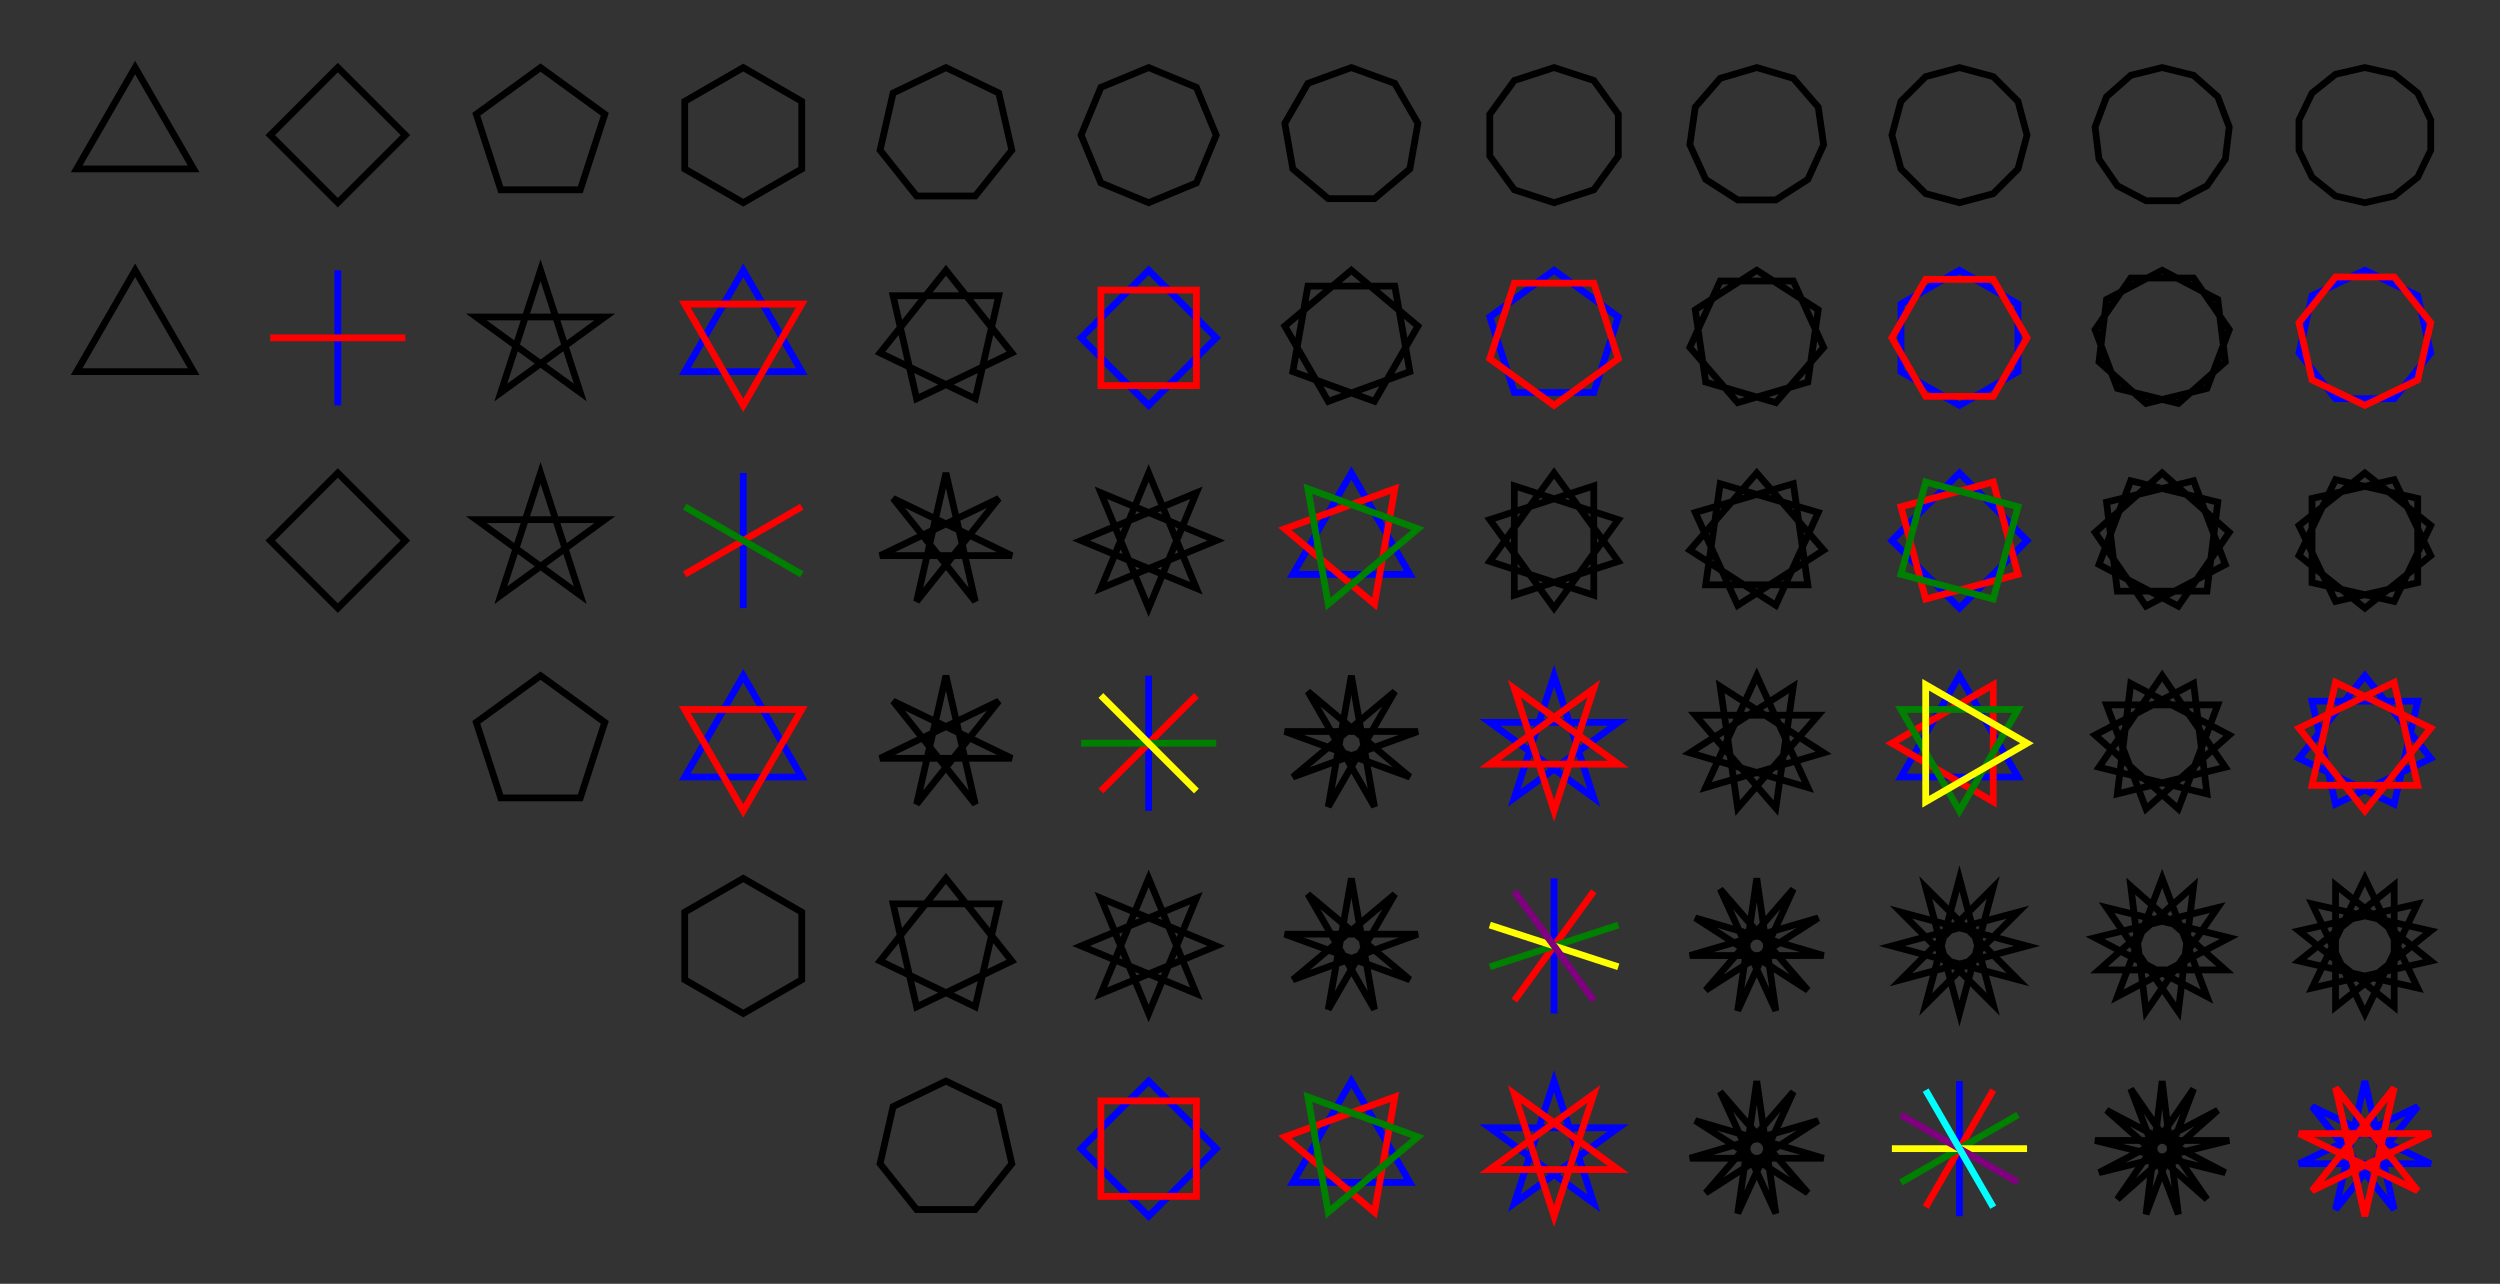 <svg viewBox="0 0 37 19" xmlns="http://www.w3.org/2000/svg">
<rect x="0" y="0" width="37" height="19" fill="#333333" stroke="none"/>
<svg xmlns="http://www.w3.org/2000/svg">
<path d="M2,1 L2.866,2.5 L1.134,2.5 z" fill="none" stroke="black" stroke-width="0.1"/>
</svg>
<svg xmlns="http://www.w3.org/2000/svg">
<path d="M2,4 L1.134,5.5 L2.866,5.5 z" fill="none" stroke="black" stroke-width="0.1"/>
</svg>
<svg xmlns="http://www.w3.org/2000/svg">
<path d="M5,1 L6,2 L5,3 L4,2 z" fill="none" stroke="black" stroke-width="0.1"/>
</svg>
<svg xmlns="http://www.w3.org/2000/svg">
<path d="M5,4 L5,6 z" fill="none" stroke="blue" stroke-width="0.1"/>
<path d="M6,5 L4,5 z" fill="none" stroke="red" stroke-width="0.1"/>
</svg>
<svg xmlns="http://www.w3.org/2000/svg">
<path d="M5,7 L4,8 L5,9 L6,8 z" fill="none" stroke="black" stroke-width="0.1"/>
</svg>
<svg xmlns="http://www.w3.org/2000/svg">
<path d="M8,1 L8.951,1.691 L8.588,2.809 L7.412,2.809 L7.049,1.691 z" fill="none" stroke="black" stroke-width="0.1"/>
</svg>
<svg xmlns="http://www.w3.org/2000/svg">
<path d="M8,4 L8.588,5.809 L7.049,4.691 L8.951,4.691 L7.412,5.809 z" fill="none" stroke="black" stroke-width="0.1"/>
</svg>
<svg xmlns="http://www.w3.org/2000/svg">
<path d="M8,7 L7.412,8.809 L8.951,7.691 L7.049,7.691 L8.588,8.809 z" fill="none" stroke="black" stroke-width="0.1"/>
</svg>
<svg xmlns="http://www.w3.org/2000/svg">
<path d="M8,10 L7.049,10.691 L7.412,11.809 L8.588,11.809 L8.951,10.691 z" fill="none" stroke="black" stroke-width="0.1"/>
</svg>
<svg xmlns="http://www.w3.org/2000/svg">
<path d="M11,1 L11.866,1.5 L11.866,2.5 L11,3 L10.134,2.5 L10.134,1.5 z" fill="none" stroke="black" stroke-width="0.1"/>
</svg>
<svg xmlns="http://www.w3.org/2000/svg">
<path d="M11,4 L11.866,5.5 L10.134,5.5 z" fill="none" stroke="blue" stroke-width="0.1"/>
<path d="M11.866,4.5 L11,6 L10.134,4.5 z" fill="none" stroke="red" stroke-width="0.1"/>
</svg>
<svg xmlns="http://www.w3.org/2000/svg">
<path d="M11,7 L11,9 z" fill="none" stroke="blue" stroke-width="0.1"/>
<path d="M11.866,7.5 L10.134,8.5 z" fill="none" stroke="red" stroke-width="0.1"/>
<path d="M11.866,8.5 L10.134,7.5 z" fill="none" stroke="green" stroke-width="0.1"/>
</svg>
<svg xmlns="http://www.w3.org/2000/svg">
<path d="M11,10 L10.134,11.5 L11.866,11.5 z" fill="none" stroke="blue" stroke-width="0.1"/>
<path d="M11.866,10.5 L10.134,10.5 L11,12 z" fill="none" stroke="red" stroke-width="0.1"/>
</svg>
<svg xmlns="http://www.w3.org/2000/svg">
<path d="M11,13 L10.134,13.5 L10.134,14.5 L11,15 L11.866,14.5 L11.866,13.5 z" fill="none" stroke="black" stroke-width="0.1"/>
</svg>
<svg xmlns="http://www.w3.org/2000/svg">
<path d="M14,1 L14.782,1.377 L14.975,2.223 L14.434,2.901 L13.566,2.901 L13.025,2.223 L13.218,1.377 z" fill="none" stroke="black" stroke-width="0.1"/>
</svg>
<svg xmlns="http://www.w3.org/2000/svg">
<path d="M14,4 L14.975,5.223 L13.566,5.901 L13.218,4.377 L14.782,4.377 L14.434,5.901 L13.025,5.223 z" fill="none" stroke="black" stroke-width="0.1"/>
</svg>
<svg xmlns="http://www.w3.org/2000/svg">
<path d="M14,7 L14.434,8.901 L13.218,7.377 L14.975,8.223 L13.025,8.223 L14.782,7.377 L13.566,8.901 z" fill="none" stroke="black" stroke-width="0.1"/>
</svg>
<svg xmlns="http://www.w3.org/2000/svg">
<path d="M14,10 L13.566,11.901 L14.782,10.377 L13.025,11.223 L14.975,11.223 L13.218,10.377 L14.434,11.901 z" fill="none" stroke="black" stroke-width="0.1"/>
</svg>
<svg xmlns="http://www.w3.org/2000/svg">
<path d="M14,13 L13.025,14.223 L14.434,14.901 L14.782,13.377 L13.218,13.377 L13.566,14.901 L14.975,14.223 z" fill="none" stroke="black" stroke-width="0.1"/>
</svg>
<svg xmlns="http://www.w3.org/2000/svg">
<path d="M14,16 L13.218,16.377 L13.025,17.223 L13.566,17.901 L14.434,17.901 L14.975,17.223 L14.782,16.377 z" fill="none" stroke="black" stroke-width="0.1"/>
</svg>
<svg xmlns="http://www.w3.org/2000/svg">
<path d="M17,1 L17.707,1.293 L18,2 L17.707,2.707 L17,3 L16.293,2.707 L16,2 L16.293,1.293 z" fill="none" stroke="black" stroke-width="0.1"/>
</svg>
<svg xmlns="http://www.w3.org/2000/svg">
<path d="M17,4 L18,5 L17,6 L16,5 z" fill="none" stroke="blue" stroke-width="0.1"/>
<path d="M17.707,4.293 L17.707,5.707 L16.293,5.707 L16.293,4.293 z" fill="none" stroke="red" stroke-width="0.1"/>
</svg>
<svg xmlns="http://www.w3.org/2000/svg">
<path d="M17,7 L17.707,8.707 L16,8 L17.707,7.293 L17,9 L16.293,7.293 L18,8 L16.293,8.707 z" fill="none" stroke="black" stroke-width="0.1"/>
</svg>
<svg xmlns="http://www.w3.org/2000/svg">
<path d="M17,10 L17,12 z" fill="none" stroke="blue" stroke-width="0.1"/>
<path d="M17.707,10.293 L16.293,11.707 z" fill="none" stroke="red" stroke-width="0.1"/>
<path d="M18,11 L16,11 z" fill="none" stroke="green" stroke-width="0.1"/>
<path d="M17.707,11.707 L16.293,10.293 z" fill="none" stroke="yellow" stroke-width="0.1"/>
</svg>
<svg xmlns="http://www.w3.org/2000/svg">
<path d="M17,13 L16.293,14.707 L18,14 L16.293,13.293 L17,15 L17.707,13.293 L16,14 L17.707,14.707 z" fill="none" stroke="black" stroke-width="0.1"/>
</svg>
<svg xmlns="http://www.w3.org/2000/svg">
<path d="M17,16 L16,17 L17,18 L18,17 z" fill="none" stroke="blue" stroke-width="0.1"/>
<path d="M17.707,16.293 L16.293,16.293 L16.293,17.707 L17.707,17.707 z" fill="none" stroke="red" stroke-width="0.1"/>
</svg>
<svg xmlns="http://www.w3.org/2000/svg">
<path d="M20,1 L20.643,1.234 L20.985,1.826 L20.866,2.5 L20.342,2.94 L19.658,2.94 L19.134,2.5 L19.015,1.826 L19.357,1.234 z" fill="none" stroke="black" stroke-width="0.1"/>
</svg>
<svg xmlns="http://www.w3.org/2000/svg">
<path d="M20,4 L20.985,4.826 L20.342,5.94 L19.134,5.5 L19.357,4.234 L20.643,4.234 L20.866,5.5 L19.658,5.94 L19.015,4.826 z" fill="none" stroke="black" stroke-width="0.1"/>
</svg>
<svg xmlns="http://www.w3.org/2000/svg">
<path d="M20,7 L20.866,8.5 L19.134,8.5 z" fill="none" stroke="blue" stroke-width="0.1"/>
<path d="M20.643,7.234 L20.342,8.94 L19.015,7.826 z" fill="none" stroke="red" stroke-width="0.1"/>
<path d="M20.985,7.826 L19.658,8.94 L19.357,7.234 z" fill="none" stroke="green" stroke-width="0.1"/>
</svg>
<svg xmlns="http://www.w3.org/2000/svg">
<path d="M20,10 L20.342,11.94 L19.357,10.234 L20.866,11.5 L19.015,10.826 L20.985,10.826 L19.134,11.5 L20.643,10.234 L19.658,11.94 z" fill="none" stroke="black" stroke-width="0.1"/>
</svg>
<svg xmlns="http://www.w3.org/2000/svg">
<path d="M20,13 L19.658,14.94 L20.643,13.234 L19.134,14.5 L20.985,13.826 L19.015,13.826 L20.866,14.5 L19.357,13.234 L20.342,14.94 z" fill="none" stroke="black" stroke-width="0.1"/>
</svg>
<svg xmlns="http://www.w3.org/2000/svg">
<path d="M20,16 L19.134,17.5 L20.866,17.5 z" fill="none" stroke="blue" stroke-width="0.1"/>
<path d="M20.643,16.234 L19.015,16.826 L20.342,17.94 z" fill="none" stroke="red" stroke-width="0.1"/>
<path d="M20.985,16.826 L19.357,16.234 L19.658,17.94 z" fill="none" stroke="green" stroke-width="0.1"/>
</svg>
<svg xmlns="http://www.w3.org/2000/svg">
<path d="M23,1 L23.588,1.191 L23.951,1.691 L23.951,2.309 L23.588,2.809 L23,3 L22.412,2.809 L22.049,2.309 L22.049,1.691 L22.412,1.191 z" fill="none" stroke="black" stroke-width="0.1"/>
</svg>
<svg xmlns="http://www.w3.org/2000/svg">
<path d="M23,4 L23.951,4.691 L23.588,5.809 L22.412,5.809 L22.049,4.691 z" fill="none" stroke="blue" stroke-width="0.1"/>
<path d="M23.588,4.191 L23.951,5.309 L23,6 L22.049,5.309 L22.412,4.191 z" fill="none" stroke="red" stroke-width="0.1"/>
</svg>
<svg xmlns="http://www.w3.org/2000/svg">
<path d="M23,7 L23.951,8.309 L22.412,8.809 L22.412,7.191 L23.951,7.691 L23,9 L22.049,7.691 L23.588,7.191 L23.588,8.809 L22.049,8.309 z" fill="none" stroke="black" stroke-width="0.1"/>
</svg>
<svg xmlns="http://www.w3.org/2000/svg">
<path d="M23,10 L23.588,11.809 L22.049,10.691 L23.951,10.691 L22.412,11.809 z" fill="none" stroke="blue" stroke-width="0.1"/>
<path d="M23.588,10.191 L23,12 L22.412,10.191 L23.951,11.309 L22.049,11.309 z" fill="none" stroke="red" stroke-width="0.1"/>
</svg>
<svg xmlns="http://www.w3.org/2000/svg">
<path d="M23,13 L23,15 z" fill="none" stroke="blue" stroke-width="0.1"/>
<path d="M23.588,13.191 L22.412,14.809 z" fill="none" stroke="red" stroke-width="0.1"/>
<path d="M23.951,13.691 L22.049,14.309 z" fill="none" stroke="green" stroke-width="0.1"/>
<path d="M23.951,14.309 L22.049,13.691 z" fill="none" stroke="yellow" stroke-width="0.1"/>
<path d="M23.588,14.809 L22.412,13.191 z" fill="none" stroke="purple" stroke-width="0.1"/>
</svg>
<svg xmlns="http://www.w3.org/2000/svg">
<path d="M23,16 L22.412,17.809 L23.951,16.691 L22.049,16.691 L23.588,17.809 z" fill="none" stroke="blue" stroke-width="0.1"/>
<path d="M23.588,16.191 L22.049,17.309 L23.951,17.309 L22.412,16.191 L23,18 z" fill="none" stroke="red" stroke-width="0.1"/>
</svg>
<svg xmlns="http://www.w3.org/2000/svg">
<path d="M26,1 L26.541,1.159 L26.91,1.585 L26.99,2.142 L26.756,2.655 L26.282,2.959 L25.718,2.959 L25.244,2.655 L25.01,2.142 L25.09,1.585 L25.459,1.159 z" fill="none" stroke="black" stroke-width="0.1"/>
</svg>
<svg xmlns="http://www.w3.org/2000/svg">
<path d="M26,4 L26.91,4.585 L26.756,5.655 L25.718,5.959 L25.01,5.142 L25.459,4.159 L26.541,4.159 L26.99,5.142 L26.282,5.959 L25.244,5.655 L25.09,4.585 z" fill="none" stroke="black" stroke-width="0.1"/>
</svg>
<svg xmlns="http://www.w3.org/2000/svg">
<path d="M26,7 L26.99,8.142 L25.718,8.959 L25.09,7.585 L26.541,7.159 L26.756,8.655 L25.244,8.655 L25.459,7.159 L26.91,7.585 L26.282,8.959 L25.01,8.142 z" fill="none" stroke="black" stroke-width="0.1"/>
</svg>
<svg xmlns="http://www.w3.org/2000/svg">
<path d="M26,10 L26.756,11.655 L25.01,11.142 L26.541,10.159 L26.282,11.959 L25.09,10.585 L26.91,10.585 L25.718,11.959 L25.459,10.159 L26.99,11.142 L25.244,11.655 z" fill="none" stroke="black" stroke-width="0.1"/>
</svg>
<svg xmlns="http://www.w3.org/2000/svg">
<path d="M26,13 L26.282,14.959 L25.459,13.159 L26.756,14.655 L25.09,13.585 L26.99,14.142 L25.01,14.142 L26.91,13.585 L25.244,14.655 L26.541,13.159 L25.718,14.959 z" fill="none" stroke="black" stroke-width="0.1"/>
</svg>
<svg xmlns="http://www.w3.org/2000/svg">
<path d="M26,16 L25.718,17.959 L26.541,16.159 L25.244,17.655 L26.91,16.585 L25.01,17.142 L26.99,17.142 L25.09,16.585 L26.756,17.655 L25.459,16.159 L26.282,17.959 z" fill="none" stroke="black" stroke-width="0.1"/>
</svg>
<svg xmlns="http://www.w3.org/2000/svg">
<path d="M29,1 L29.5,1.134 L29.866,1.5 L30,2 L29.866,2.5 L29.5,2.866 L29,3 L28.5,2.866 L28.134,2.5 L28,2 L28.134,1.5 L28.5,1.134 z" fill="none" stroke="black" stroke-width="0.1"/>
</svg>
<svg xmlns="http://www.w3.org/2000/svg">
<path d="M29,4 L29.866,4.5 L29.866,5.5 L29,6 L28.134,5.5 L28.134,4.5 z" fill="none" stroke="blue" stroke-width="0.1"/>
<path d="M29.5,4.134 L30,5 L29.5,5.866 L28.5,5.866 L28,5 L28.5,4.134 z" fill="none" stroke="red" stroke-width="0.1"/>
</svg>
<svg xmlns="http://www.w3.org/2000/svg">
<path d="M29,7 L30,8 L29,9 L28,8 z" fill="none" stroke="blue" stroke-width="0.1"/>
<path d="M29.5,7.134 L29.866,8.5 L28.5,8.866 L28.134,7.5 z" fill="none" stroke="red" stroke-width="0.1"/>
<path d="M29.866,7.5 L29.5,8.866 L28.134,8.5 L28.5,7.134 z" fill="none" stroke="green" stroke-width="0.1"/>
</svg>
<svg xmlns="http://www.w3.org/2000/svg">
<path d="M29,10 L29.866,11.5 L28.134,11.5 z" fill="none" stroke="blue" stroke-width="0.1"/>
<path d="M29.5,10.134 L29.5,11.866 L28,11 z" fill="none" stroke="red" stroke-width="0.1"/>
<path d="M29.866,10.5 L29,12 L28.134,10.5 z" fill="none" stroke="green" stroke-width="0.1"/>
<path d="M30,11 L28.5,11.866 L28.5,10.134 z" fill="none" stroke="yellow" stroke-width="0.1"/>
</svg>
<svg xmlns="http://www.w3.org/2000/svg">
<path d="M29,13 L29.5,14.866 L28.134,13.5 L30,14 L28.134,14.5 L29.5,13.134 L29,15 L28.5,13.134 L29.866,14.5 L28,14 L29.866,13.5 L28.5,14.866 z" fill="none" stroke="black" stroke-width="0.1"/>
</svg>
<svg xmlns="http://www.w3.org/2000/svg">
<path d="M29,16 L29,18 z" fill="none" stroke="blue" stroke-width="0.1"/>
<path d="M29.5,16.134 L28.5,17.866 z" fill="none" stroke="red" stroke-width="0.1"/>
<path d="M29.866,16.5 L28.134,17.5 z" fill="none" stroke="green" stroke-width="0.1"/>
<path d="M30,17 L28,17 z" fill="none" stroke="yellow" stroke-width="0.1"/>
<path d="M29.866,17.5 L28.134,16.5 z" fill="none" stroke="purple" stroke-width="0.1"/>
<path d="M29.5,17.866 L28.5,16.134 z" fill="none" stroke="cyan" stroke-width="0.1"/>
</svg>
<svg xmlns="http://www.w3.org/2000/svg">
<path d="M32,1 L32.465,1.115 L32.823,1.432 L32.993,1.879 L32.935,2.355 L32.663,2.749 L32.239,2.971 L31.761,2.971 L31.337,2.749 L31.065,2.355 L31.007,1.879 L31.177,1.432 L31.535,1.115 z" fill="none" stroke="black" stroke-width="0.1"/>
</svg>
<svg xmlns="http://www.w3.org/2000/svg">
<path d="M32,4 L32.823,4.432 L32.935,5.355 L32.239,5.971 L31.337,5.749 L31.007,4.879 L31.535,4.115 L32.465,4.115 L32.993,4.879 L32.663,5.749 L31.761,5.971 L31.065,5.355 L31.177,4.432 z" fill="none" stroke="black" stroke-width="0.1"/>
</svg>
<svg xmlns="http://www.w3.org/2000/svg">
<path d="M32,7 L32.993,7.879 L32.239,8.971 L31.065,8.355 L31.535,7.115 L32.823,7.432 L32.663,8.749 L31.337,8.749 L31.177,7.432 L32.465,7.115 L32.935,8.355 L31.761,8.971 L31.007,7.879 z" fill="none" stroke="black" stroke-width="0.1"/>
</svg>
<svg xmlns="http://www.w3.org/2000/svg">
<path d="M32,10 L32.935,11.355 L31.337,11.749 L31.535,10.115 L32.993,10.879 L31.761,11.971 L31.177,10.432 L32.823,10.432 L32.239,11.971 L31.007,10.879 L32.465,10.115 L32.663,11.749 L31.065,11.355 z" fill="none" stroke="black" stroke-width="0.1"/>
</svg>
<svg xmlns="http://www.w3.org/2000/svg">
<path d="M32,13 L32.663,14.749 L31.007,13.879 L32.823,13.432 L31.761,14.971 L31.535,13.115 L32.935,14.355 L31.065,14.355 L32.465,13.115 L32.239,14.971 L31.177,13.432 L32.993,13.879 L31.337,14.749 z" fill="none" stroke="black" stroke-width="0.1"/>
</svg>
<svg xmlns="http://www.w3.org/2000/svg">
<path d="M32,16 L32.239,17.971 L31.535,16.115 L32.663,17.749 L31.177,16.432 L32.935,17.355 L31.007,16.879 L32.993,16.879 L31.065,17.355 L32.823,16.432 L31.337,17.749 L32.465,16.115 L31.761,17.971 z" fill="none" stroke="black" stroke-width="0.1"/>
</svg>
<svg xmlns="http://www.w3.org/2000/svg">
<path d="M35,1 L35.434,1.099 L35.782,1.377 L35.975,1.777 L35.975,2.223 L35.782,2.623 L35.434,2.901 L35,3 L34.566,2.901 L34.218,2.623 L34.025,2.223 L34.025,1.777 L34.218,1.377 L34.566,1.099 z" fill="none" stroke="black" stroke-width="0.1"/>
</svg>
<svg xmlns="http://www.w3.org/2000/svg">
<path d="M35,4 L35.782,4.377 L35.975,5.223 L35.434,5.901 L34.566,5.901 L34.025,5.223 L34.218,4.377 z" fill="none" stroke="blue" stroke-width="0.1"/>
<path d="M35.434,4.099 L35.975,4.777 L35.782,5.623 L35,6 L34.218,5.623 L34.025,4.777 L34.566,4.099 z" fill="none" stroke="red" stroke-width="0.1"/>
</svg>
<svg xmlns="http://www.w3.org/2000/svg">
<path d="M35,7 L35.975,7.777 L35.434,8.901 L34.218,8.623 L34.218,7.377 L35.434,7.099 L35.975,8.223 L35,9 L34.025,8.223 L34.566,7.099 L35.782,7.377 L35.782,8.623 L34.566,8.901 L34.025,7.777 z" fill="none" stroke="black" stroke-width="0.1"/>
</svg>
<svg xmlns="http://www.w3.org/2000/svg">
<path d="M35,10 L35.975,11.223 L34.566,11.901 L34.218,10.377 L35.782,10.377 L35.434,11.901 L34.025,11.223 z" fill="none" stroke="blue" stroke-width="0.1"/>
<path d="M35.434,10.099 L35.782,11.623 L34.218,11.623 L34.566,10.099 L35.975,10.777 L35,12 L34.025,10.777 z" fill="none" stroke="red" stroke-width="0.1"/>
</svg>
<svg xmlns="http://www.w3.org/2000/svg">
<path d="M35,13 L35.782,14.623 L34.025,14.223 L35.434,13.099 L35.434,14.901 L34.025,13.777 L35.782,13.377 L35,15 L34.218,13.377 L35.975,13.777 L34.566,14.901 L34.566,13.099 L35.975,14.223 L34.218,14.623 z" fill="none" stroke="black" stroke-width="0.1"/>
</svg>
<svg xmlns="http://www.w3.org/2000/svg">
<path d="M35,16 L35.434,17.901 L34.218,16.377 L35.975,17.223 L34.025,17.223 L35.782,16.377 L34.566,17.901 z" fill="none" stroke="blue" stroke-width="0.1"/>
<path d="M35.434,16.099 L35,18 L34.566,16.099 L35.782,17.623 L34.025,16.777 L35.975,16.777 L34.218,17.623 z" fill="none" stroke="red" stroke-width="0.1"/>
</svg>
</svg>